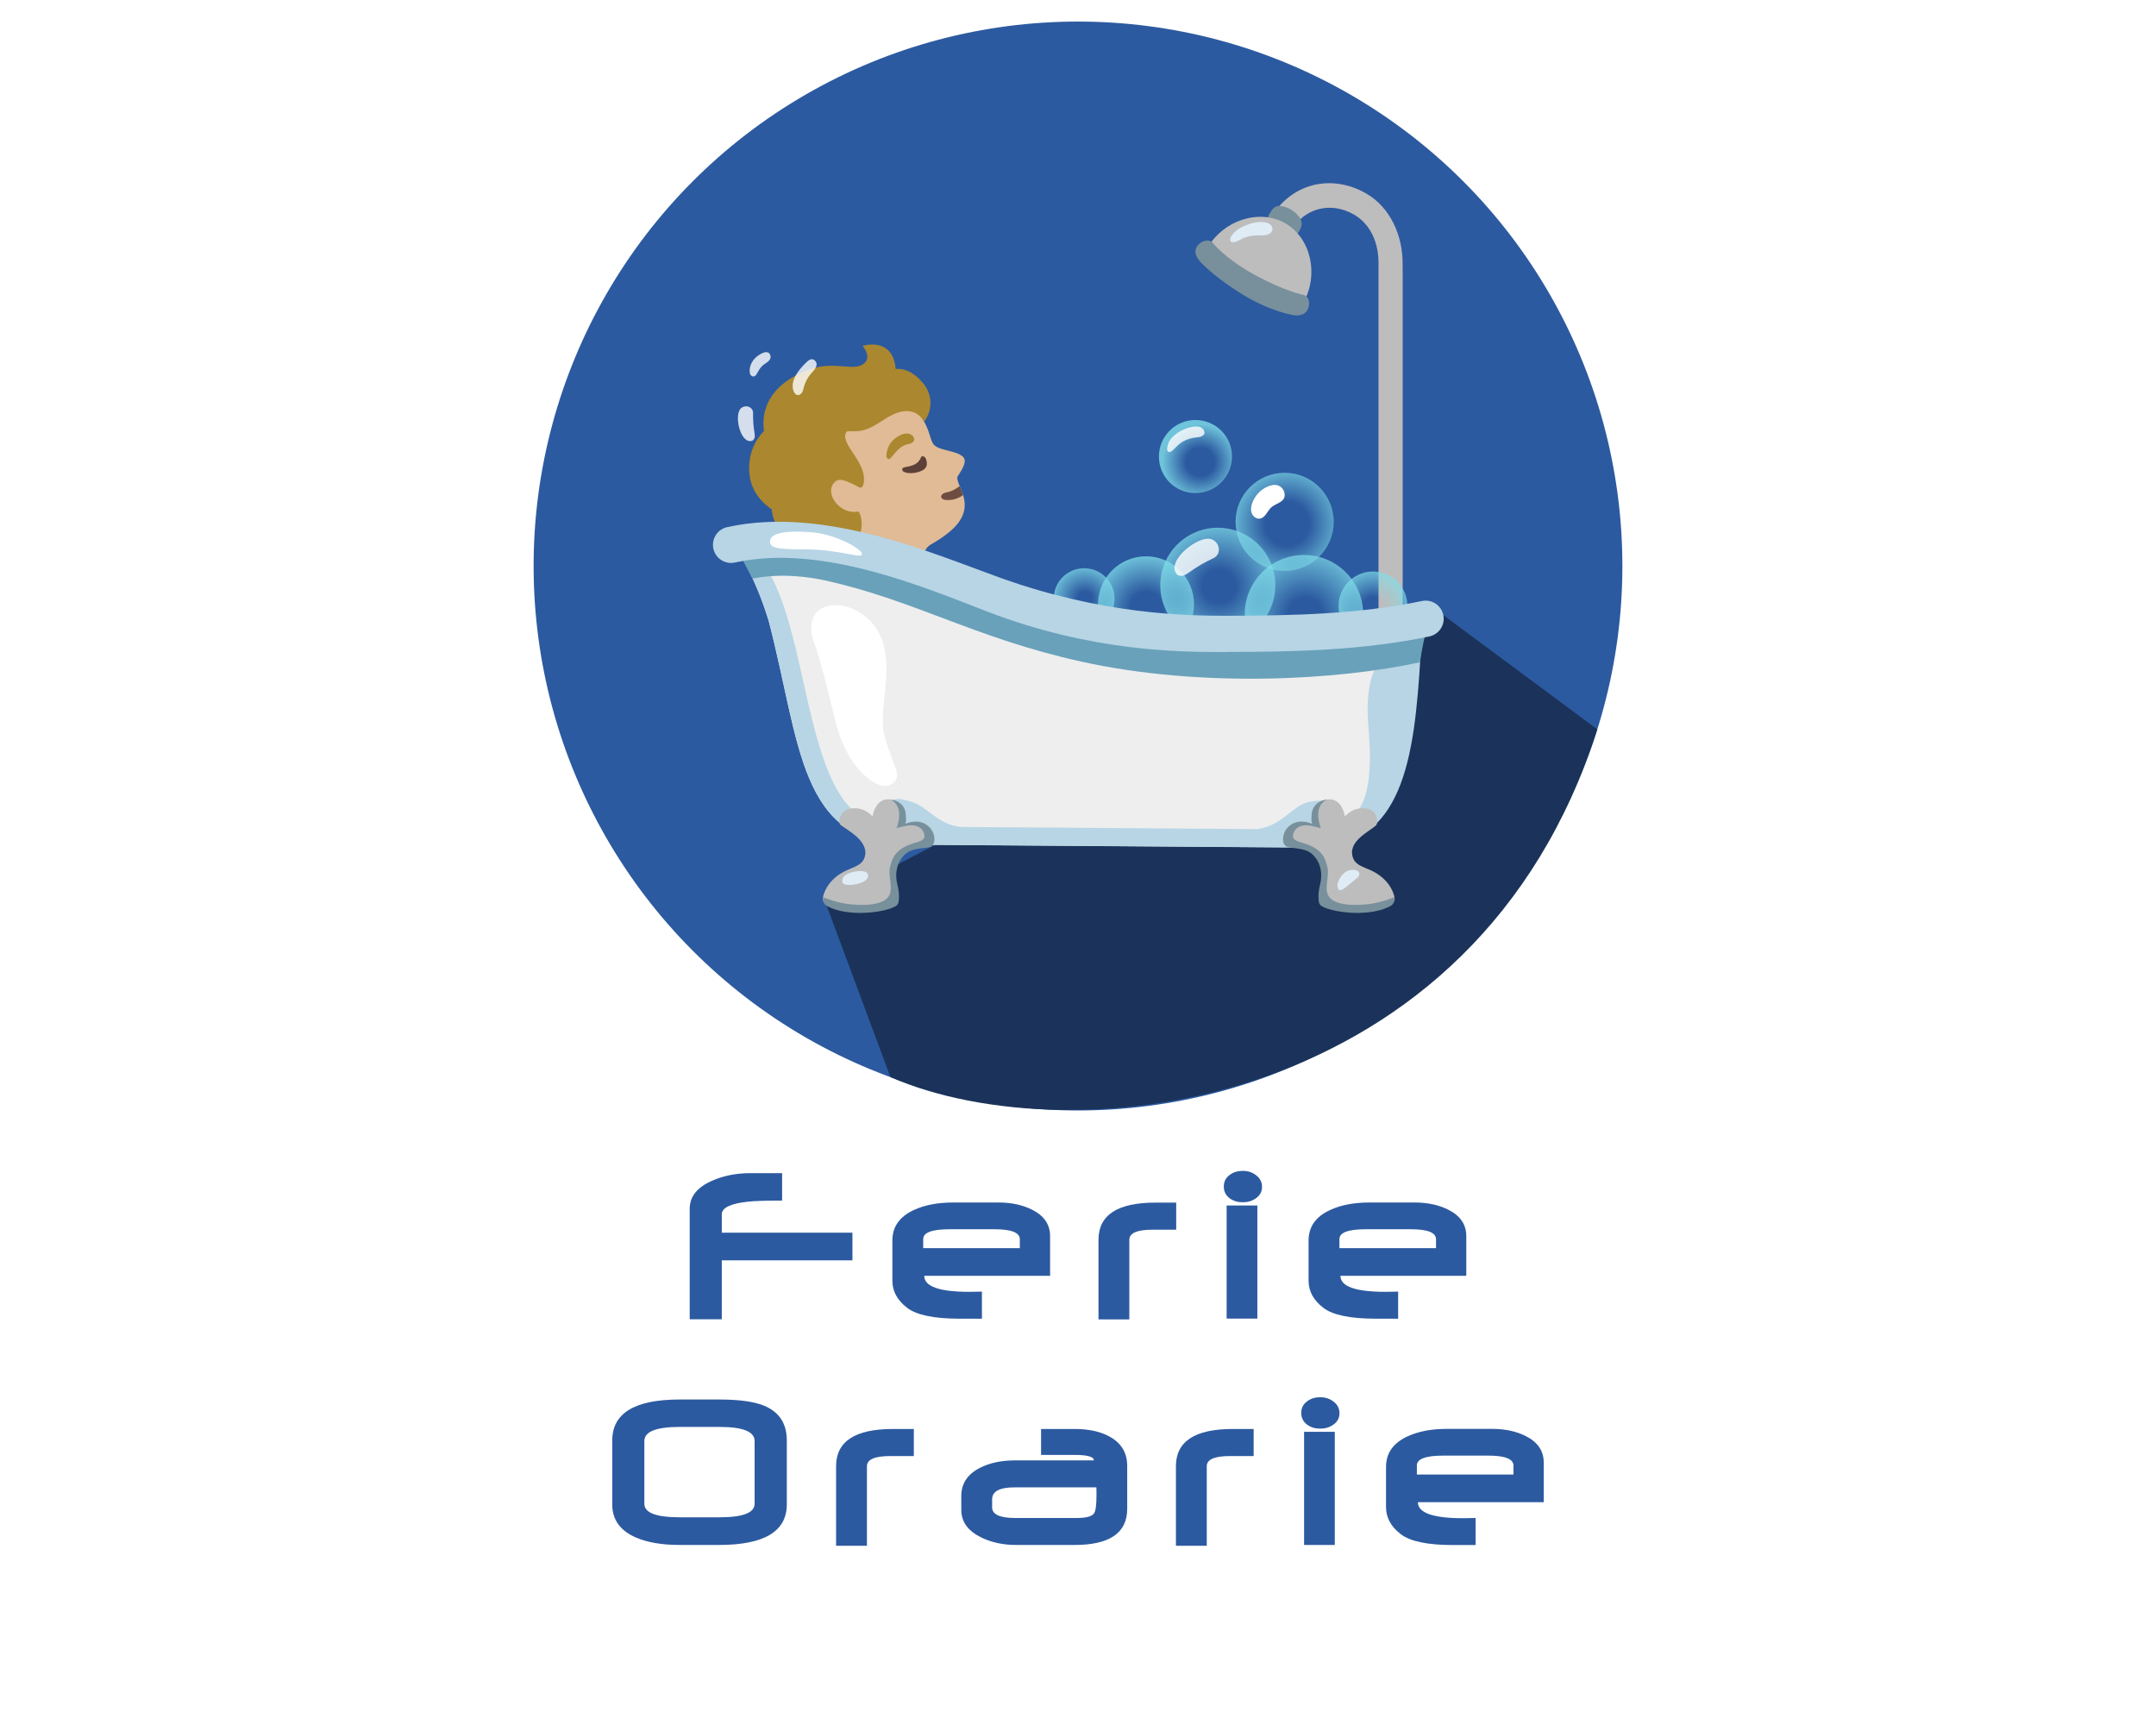 <?xml version="1.0" encoding="UTF-8" standalone="no"?>
<!-- Generator: Adobe Illustrator 19.0.0, SVG Export Plug-In . SVG Version: 6.00 Build 0)  -->

<svg
   version="1.1"
   id="Layer_1"
   x="0px"
   y="0px"
   viewBox="0 0 200 160"
   xml:space="preserve"
   sodipodi:docname="hourly_holidays_logo.svg"
   inkscape:version="1.2.2 (b0a8486541, 2022-12-01)"
   width="200"
   height="160"
   xmlns:inkscape="http://www.inkscape.org/namespaces/inkscape"
   xmlns:sodipodi="http://sodipodi.sourceforge.net/DTD/sodipodi-0.dtd"
   xmlns="http://www.w3.org/2000/svg"
   xmlns:svg="http://www.w3.org/2000/svg"><defs
   id="defs53">










	
	






		
		
		
	














	
	
	
	
	
	
	
	
	
	
	
	
	
	

</defs><sodipodi:namedview
   id="namedview51"
   pagecolor="#ffffff"
   bordercolor="#000000"
   borderopacity="0.25"
   inkscape:showpageshadow="false"
   inkscape:pageopacity="0.0"
   inkscape:pagecheckerboard="0"
   inkscape:deskcolor="#d1d1d1"
   showgrid="false"
   inkscape:zoom="5.140954"
   inkscape:cx="26.551492"
   inkscape:cy="76.931247"
   inkscape:window-width="2527"
   inkscape:window-height="1408"
   inkscape:window-x="33"
   inkscape:window-y="0"
   inkscape:window-maximized="1"
   inkscape:current-layer="Layer_1" />







<g
   id="g20">
</g>
<g
   id="g22">
</g>
<g
   id="g24">
</g>
<g
   id="g26">
</g>
<g
   id="g28">
</g>
<g
   id="g30">
</g>
<g
   id="g32">
</g>
<g
   id="g34">
</g>
<g
   id="g36">
</g>
<g
   id="g38">
</g>
<g
   id="g40">
</g>
<g
   id="g42">
</g>
<g
   id="g44">
</g>
<g
   id="g46">
</g>
<g
   id="g48">
</g>
<g
   id="g20-0"
   transform="translate(-244.027,19.04)">
</g><g
   id="g22-6"
   transform="translate(-244.027,19.04)">
</g><g
   id="g24-1"
   transform="translate(-244.027,19.04)">
</g><g
   id="g26-5"
   transform="translate(-244.027,19.04)">
</g><g
   id="g28-5"
   transform="translate(-244.027,19.04)">
</g><g
   id="g30-4"
   transform="translate(-244.027,19.04)">
</g><g
   id="g32-7"
   transform="translate(-244.027,19.04)">
</g><g
   id="g34-6"
   transform="translate(-244.027,19.04)">
</g><g
   id="g36-5"
   transform="translate(-244.027,19.04)">
</g><g
   id="g38-6"
   transform="translate(-244.027,19.04)">
</g><g
   id="g40-9"
   transform="translate(-244.027,19.04)">
</g><g
   id="g42-3"
   transform="translate(-244.027,19.04)">
</g><g
   id="g44-7"
   transform="translate(-244.027,19.04)">
</g><g
   id="g46-4"
   transform="translate(-244.027,19.04)">
</g><g
   id="g48-5"
   transform="translate(-244.027,19.04)">
</g><g
   id="g714"
   transform="translate(-894.281,-113.692)">
</g><g
   id="g716"
   transform="translate(-894.281,-113.692)">
</g><g
   id="g718"
   transform="translate(-894.281,-113.692)">
</g><g
   id="g720"
   transform="translate(-894.281,-113.692)">
</g><g
   id="g722"
   transform="translate(-894.281,-113.692)">
</g><g
   id="g724"
   transform="translate(-894.281,-113.692)">
</g><g
   id="g726"
   transform="translate(-894.281,-113.692)">
</g><g
   id="g728"
   transform="translate(-894.281,-113.692)">
</g><g
   id="g730"
   transform="translate(-894.281,-113.692)">
</g><g
   id="g732"
   transform="translate(-894.281,-113.692)">
</g><g
   id="g734"
   transform="translate(-894.281,-113.692)">
</g><g
   id="g736"
   transform="translate(-894.281,-113.692)">
</g><g
   id="g738"
   transform="translate(-894.281,-113.692)">
</g><g
   id="g740"
   transform="translate(-894.281,-113.692)">
</g><g
   id="g742"
   transform="translate(-894.281,-113.692)">
</g><circle
   style="fill:#2c5aa0;fill-opacity:1;stroke-width:0.197"
   cx="100"
   cy="52.5"
   r="50.5"
   id="circle2" /><path
   style="fill:#1b335a;fill-opacity:1;stroke-width:0.197"
   d="M 148.175,67.648 133.83,57.013 c -24.049,21.291 -23.164,6.542 -57.164,26.942 l 5.937,15.954 c 16.977,7.367 54.36,3.091 65.571,-32.261 z"
   id="path4"
   sodipodi:nodetypes="ccccc" /><g
   id="g11096"
   transform="matrix(0.092,-0.025,0.025,0.092,-126.487,32.606)">
</g><g
   id="g11098"
   transform="matrix(0.092,-0.025,0.025,0.092,-126.487,32.606)">
</g><g
   id="g11100"
   transform="matrix(0.092,-0.025,0.025,0.092,-126.487,32.606)">
</g><g
   id="g11102"
   transform="matrix(0.092,-0.025,0.025,0.092,-126.487,32.606)">
</g><g
   id="g11104"
   transform="matrix(0.092,-0.025,0.025,0.092,-126.487,32.606)">
</g><g
   id="g11106"
   transform="matrix(0.092,-0.025,0.025,0.092,-126.487,32.606)">
</g><g
   id="g11108"
   transform="matrix(0.092,-0.025,0.025,0.092,-126.487,32.606)">
</g><g
   id="g11110"
   transform="matrix(0.092,-0.025,0.025,0.092,-126.487,32.606)">
</g><g
   id="g11112"
   transform="matrix(0.092,-0.025,0.025,0.092,-126.487,32.606)">
</g><g
   id="g11114"
   transform="matrix(0.092,-0.025,0.025,0.092,-126.487,32.606)">
</g><g
   id="g11116"
   transform="matrix(0.092,-0.025,0.025,0.092,-126.487,32.606)">
</g><g
   id="g11118"
   transform="matrix(0.092,-0.025,0.025,0.092,-126.487,32.606)">
</g><g
   id="g11120"
   transform="matrix(0.092,-0.025,0.025,0.092,-126.487,32.606)">
</g><g
   id="g11122"
   transform="matrix(0.092,-0.025,0.025,0.092,-126.487,32.606)">
</g><g
   id="g11124"
   transform="matrix(0.092,-0.025,0.025,0.092,-126.487,32.606)">
</g><g
   id="g1249"
   transform="matrix(0.564,0,0,0.564,63.931,14.738)"><circle
     cx="14.41"
     cy="36.14"
     r="5.6"
     fill="url(#IconifyId17ecdb2904d178eab19049)"
     id="circle1004" /><circle
     cx="20.57"
     cy="32.38"
     r="5.6"
     fill="url(#IconifyId17ecdb2904d178eab19050)"
     id="circle1011" /><path
     d="m 38.99,70.04 c 0,0 -1.37,-4.86 0.36,-6.33 0.66,-0.56 0.92,-0.46 2.88,-1.91 3.35,-2.48 3.37,-4.75 2.83,-6.51 -0.16,-0.54 -0.37,-1.04 -0.56,-1.48 -0.26,-0.61 -0.45,-1.1 -0.39,-1.48 0.05,-0.3 1.85,-2.37 0.97,-3.29 -1.18,-1.23 -4.46,-0.97 -5.06,-2.37 -0.19,-0.34 -0.57,-1.59 -0.62,-1.76 -0.47,-1.4 -1.49,-3.15 -2.84,-4.71 -3.72,-4.3 -8.87,-6.3 -14.61,-3.92 -5.14,2.15 -8.81,8.77 -8.79,14.34 0.01,3.57 5.97,9.64 10.49,12.13 2.17,1.19 3.45,2.83 4.2,4.42 z"
     fill="#e0bb95"
     id="path1013" /><path
     d="m 42.24,56.09 c 1.04,0.09 1.99,-0.23 2.81,-0.8 -0.16,-0.54 -0.37,-1.04 -0.56,-1.48 -0.62,0.51 -1.52,0.93 -2.13,1.04 -1.13,0.17 -1.26,1.15 -0.12,1.24 z"
     fill="#6d4c41"
     id="path1015" /><path
     d="m 38.65,48.97 c -0.11,-0.07 -0.42,-0.14 -0.51,0.09 -0.49,1.24 -1.52,1.42 -2.7,1.66 -0.16,0.03 -0.35,0.1 -0.39,0.26 -0.06,0.22 0.07,0.39 0.27,0.49 0.78,0.39 2.19,0.2 3.02,-0.23 0.51,-0.26 0.81,-0.68 0.75,-1.26 -0.08,-0.61 -0.21,-0.85 -0.44,-1.01 z"
     fill="#5d4037"
     id="path1017" /><path
     d="m 35.99,46.91 c 1.32,-0.23 1.22,-1.12 0.53,-1.55 -0.51,-0.31 -1.39,-0.35 -2.61,0.58 -1.15,0.87 -1.31,1.86 -1.44,2.48 -0.13,0.62 0.13,1.04 0.45,0.93 0.43,-0.14 1.44,-2.15 3.07,-2.44 z"
     fill="#ab872f"
     id="path1019" /><path
     d="m 9.94,52.07 c -0.52,-4.08 1.63,-6.59 2.38,-7.33 -0.26,-1.45 -0.71,-7.2 7.58,-10.15 2.02,-0.72 3.86,-0.59 5.48,-0.47 0.7,0.05 1.36,0.1 1.93,0.06 0.47,-0.03 1.2,-0.23 1.64,-0.71 1,-1.08 -0.42,-2.72 -0.42,-2.72 0,0 4.97,-1.6 5.44,3.8 1.87,-0.17 3.45,1.04 4.55,2.39 1.5,1.85 1.58,4.35 0.1,6.32 0,0 -1.43,-3.51 -6.08,-0.69 -1.44,0.88 -2.85,1.96 -4.53,2.17 -0.64,0.08 -1.31,0.02 -1.95,0.05 -0.12,0.06 -0.19,0.1 -0.19,0.1 -1.27,1.96 3.46,4.89 2.83,8.49 -0.13,0.71 -0.56,0.71 -0.56,0.71 l -1.46,-0.73 c -1.06,-0.47 -2,-0.87 -2.66,-0.28 -1.97,1.73 0.65,5.51 3.8,4.92 0.31,-0.06 2.17,4.74 -3.34,7.79 -2.85,1.58 -5.16,-0.23 -5.16,-0.23 0,0 1.38,-0.37 1.07,-1.55 -0.16,-0.61 -1.05,-1.06 -2.38,-1.36 -3.83,-0.87 -4.36,-4 -4.43,-5.02 -0.81,-0.52 -3.24,-2.36 -3.64,-5.56 z"
     fill="#ab872f"
     id="path1021" /><path
     d="m 13.59,57.65 c -0.1,-0.06 1.91,1.59 5.36,-0.78 1.5,-0.83 5.58,1.62 4.71,5.21 -0.77,3.18 -4.33,3.49 -4.33,3.49 0,0 0.46,-0.1 0.92,-0.62 0.3,-0.34 0.16,-0.9 0.16,-0.92 -0.16,-0.61 -1.05,-1.06 -2.38,-1.36 -3.84,-0.86 -4.37,-4 -4.44,-5.02 z"
     fill="url(#IconifyId17ecdb2904d178eab19051)"
     id="path1028" /><path
     d="m 9.94,52.07 c -0.27,-2.15 0.19,-4.34 1.4,-6.14 0.18,-0.26 0.61,-0.89 0.99,-1.19 0.23,0.89 0.72,1.71 1.53,2.39 0.03,0.02 1.12,1.09 2.78,1.51 -0.19,1.55 0.15,3.12 0.51,4.65 0.31,1.33 0.69,2.78 1.8,3.58 -0.72,0.34 -1.72,1.15 -3.25,1.28 -1.46,0.12 -2.82,-0.89 -3.78,-1.94 -1.05,-1.15 -1.79,-2.58 -1.98,-4.14 z"
     fill="url(#IconifyId17ecdb2904d178eab19052)"
     id="path1035" /><path
     d="m 13.86,47.13 c -2.13,-1.77 -2.04,-4.53 -0.93,-6.95 1.3,-2.84 4.12,-4.57 6.96,-5.58 2.02,-0.72 3.86,-0.59 5.48,-0.47 0.7,0.05 1.36,0.1 1.93,0.06 0.47,-0.03 1.2,-0.23 1.64,-0.71 1,-1.08 -0.42,-2.72 -0.42,-2.72 0,0 4.97,-1.6 5.44,3.8 1.87,-0.17 3.45,1.04 4.55,2.39 1.5,1.85 1.58,4.35 0.1,6.32 0,0 -1.43,-3.51 -6.08,-0.69 -1.44,0.88 -2.85,1.96 -4.53,2.17 -1.48,0.18 -2.25,-0.25 -3.57,0.58 -1.42,0.89 -3.06,2.53 -4.69,3.13 -3.28,1.23 -5.84,-1.3 -5.88,-1.33 z"
     fill="url(#IconifyId17ecdb2904d178eab19053)"
     id="path1042" /><path
     d="m 23.66,62.09 c 0.4,-1.58 -0.29,-3.44 0.74,-5.21 0.84,0.84 2.08,1.39 3.42,1.14 0.31,-0.06 2.17,4.74 -3.34,7.79 -2.85,1.58 -5.16,-0.23 -5.16,-0.23 0,0 3.52,-0.31 4.34,-3.49 z"
     fill="url(#IconifyId17ecdb2904d178eab19054)"
     id="path1049" /><circle
     cx="28.09"
     cy="34.05"
     r="3.93"
     fill="url(#IconifyId17ecdb2904d178eab19055)"
     id="circle1056" /><circle
     cx="20.15"
     cy="45.17"
     r="3.93"
     fill="url(#IconifyId17ecdb2904d178eab19056)"
     id="circle1063" /><circle
     cx="13.58"
     cy="43.04"
     r="6.57"
     fill="url(#IconifyId17ecdb2904d178eab19057)"
     id="circle1070" /><circle
     cx="21.73"
     cy="37.98"
     r="6.76"
     fill="url(#IconifyId17ecdb2904d178eab19058)"
     id="circle1077" /><path
     d="m 10.75,45.1 c 0.04,0.25 0.07,0.51 0.01,0.75 -0.06,0.24 -0.24,0.47 -0.49,0.53 -1.9,0.44 -2.93,-4.32 -1.76,-5.36 0.78,-0.69 2.02,-0.22 2,0.78 -0.02,1.17 0.05,2.12 0.24,3.3 z"
     opacity="0.8"
     fill="#ffffff"
     id="path1079" /><path
     d="m 20.17,35.17 a 5.81,5.81 0 0 0 -1.31,2.38 c -0.08,0.3 -0.14,0.61 -0.3,0.87 -0.16,0.26 -0.46,0.47 -0.76,0.41 -0.3,-0.05 -0.51,-0.35 -0.62,-0.63 -0.65,-1.71 0.86,-3.52 2,-4.65 0.4,-0.39 0.94,-0.87 1.46,-0.41 0.74,0.67 0.01,1.5 -0.47,2.03 z"
     opacity="0.8"
     fill="#ffffff"
     id="path1081" /><path
     d="m 12.15,33.92 c -0.44,0.36 -0.72,0.88 -1,1.37 -0.12,0.21 -0.27,0.45 -0.51,0.49 -0.21,0.04 -0.43,-0.09 -0.54,-0.27 -0.12,-0.18 -0.15,-0.4 -0.15,-0.62 -0.02,-1.4 1,-2.54 2.27,-3.02 0.5,-0.18 1.01,-0.11 1.15,0.5 0.18,0.8 -0.73,1.15 -1.22,1.55 z"
     opacity="0.8"
     fill="#ffffff"
     id="path1083" /><g
     id="g1174"><path
       d="m 117.34,17.56 c 0.12,-4.96 -2.09,-9.62 -5.95,-11.85 -5.8,-3.35 -12.44,-1.66 -15.71,4 l -1.53,2.59 3.44,1.95 1.33,-2.33 c 2.22,-3.85 6.58,-4.98 10.43,-2.76 2.49,1.44 4.12,4.35 4.03,8.32 v 61.58 l 3.97,-0.02 V 17.56 Z"
       fill="#bdbdbd"
       id="path1085" /><radialGradient
       id="IconifyId17ecdb2904d178eab19059"
       cx="54.093"
       cy="77.204"
       r="5.6"
       gradientTransform="matrix(0.987,0.092,-0.092,0.987,18.778,-8.803)"
       gradientUnits="userSpaceOnUse"><stop
         offset=".22"
         stop-color="#80deea"
         stop-opacity="0"
         id="stop1087" /><stop
         offset="1"
         stop-color="#80deea"
         stop-opacity=".8"
         id="stop1089" /></radialGradient><circle
       cx="64.96"
       cy="72.32"
       r="5"
       fill="url(#IconifyId17ecdb2904d178eab19059)"
       id="circle1092"
       style="fill:url(#IconifyId17ecdb2904d178eab19059)" /><radialGradient
       id="IconifyId17ecdb2904d178eab19060"
       cx="231.897"
       cy="464.235"
       r="6.332"
       gradientTransform="matrix(0.845,0.519,-0.519,0.845,157.49,-438.943)"
       gradientUnits="userSpaceOnUse"><stop
         offset=".261"
         stop-color="#80deea"
         stop-opacity="0"
         id="stop1094" /><stop
         offset="1"
         stop-color="#80deea"
         stop-opacity=".8"
         id="stop1096" /></radialGradient><circle
       cx="112.47"
       cy="73.52"
       r="5.66"
       fill="url(#IconifyId17ecdb2904d178eab19060)"
       id="circle1099"
       style="fill:url(#IconifyId17ecdb2904d178eab19060)" /><radialGradient
       id="IconifyId17ecdb2904d178eab19061"
       cx="64.413"
       cy="77.757"
       r="8.834"
       gradientTransform="matrix(0.987,0.092,-0.092,0.987,18.778,-8.803)"
       gradientUnits="userSpaceOnUse"><stop
         offset=".304"
         stop-color="#80deea"
         stop-opacity="0"
         id="stop1101" /><stop
         offset="1"
         stop-color="#80deea"
         stop-opacity=".8"
         id="stop1103" /></radialGradient><circle
       cx="75.14"
       cy="73.25"
       r="7.89"
       fill="url(#IconifyId17ecdb2904d178eab19061)"
       id="circle1106"
       style="fill:url(#IconifyId17ecdb2904d178eab19061)" /><radialGradient
       id="IconifyId17ecdb2904d178eab19062"
       cx="76.107"
       cy="73.007"
       r="10.587"
       gradientTransform="matrix(0.987,0.092,-0.092,0.987,18.778,-8.803)"
       gradientUnits="userSpaceOnUse"><stop
         offset=".261"
         stop-color="#80deea"
         stop-opacity="0"
         id="stop1108" /><stop
         offset="1"
         stop-color="#80deea"
         stop-opacity=".8"
         id="stop1110" /></radialGradient><circle
       cx="86.95"
       cy="70.12"
       r="9.46"
       fill="url(#IconifyId17ecdb2904d178eab19062)"
       id="circle1113"
       style="fill:url(#IconifyId17ecdb2904d178eab19062)" /><radialGradient
       id="IconifyId17ecdb2904d178eab19063"
       cx="90.785"
       cy="76.468"
       r="10.9"
       gradientTransform="matrix(0.987,0.092,-0.092,0.987,18.778,-8.803)"
       gradientUnits="userSpaceOnUse"><stop
         offset=".261"
         stop-color="#80deea"
         stop-opacity="0"
         id="stop1115" /><stop
         offset="1"
         stop-color="#80deea"
         stop-opacity=".8"
         id="stop1117" /></radialGradient><circle
       cx="101.12"
       cy="74.88"
       r="9.74"
       fill="url(#IconifyId17ecdb2904d178eab19063)"
       id="circle1120"
       style="fill:url(#IconifyId17ecdb2904d178eab19063)" /><radialGradient
       id="IconifyId17ecdb2904d178eab19064"
       cx="195.786"
       cy="343.28"
       r="9.645"
       gradientTransform="matrix(0.856,0.501,-0.505,0.863,104.112,-334.33)"
       gradientUnits="userSpaceOnUse"><stop
         offset=".376"
         stop-color="#80deea"
         stop-opacity="0"
         id="stop1122" /><stop
         offset="1"
         stop-color="#80deea"
         stop-opacity=".8"
         id="stop1124" /></radialGradient><circle
       cx="97.94"
       cy="59.69"
       r="8.07"
       fill="url(#IconifyId17ecdb2904d178eab19064)"
       id="circle1127"
       style="fill:url(#IconifyId17ecdb2904d178eab19064)" /><path
       d="m 100.53,9.89 c -0.6,-1.22 -2.31,-2.16 -3.44,-2.16 -0.79,0 -1.18,0.5 -1.71,1.41 -0.52,0.9 -0.21,2.06 0.69,2.58 l 1.64,0.94 c 0.9,0.52 2.06,0.21 2.58,-0.69 0.52,-0.9 0.57,-1.41 0.24,-2.08 z"
       fill="#78909c"
       id="path1129" /><path
       d="m 98.06,10.6 c -4.32,-2.49 -10.18,-0.43 -12.69,3.85 0,0 2.53,3.31 7.25,5.95 4.72,2.64 8.45,3.11 8.45,3.11 2.45,-4.31 1.31,-10.41 -3.01,-12.91 z"
       fill="#bdbdbd"
       id="path1131" /><path
       d="m 99.05,25.62 c 0,0 -3.61,-0.59 -8.16,-3.4 -4.55,-2.81 -6.71,-5.18 -6.71,-5.18 -0.74,-0.77 -1.22,-1.68 -0.69,-2.59 0.52,-0.91 1.94,-1.38 2.59,-0.69 0,0 1.94,2.54 6.73,5.19 5.17,2.86 8.14,3.39 8.14,3.39 1.17,0.27 1.22,1.68 0.69,2.59 -0.52,0.91 -1.9,0.93 -2.59,0.69 z"
       fill="#78909c"
       id="path1133" /><path
       d="m 88.97,13.18 c 0.43,-1.51 2.8,-2.56 4.43,-2.76 1.58,-0.2 2.54,0.29 2.53,1.12 -0.01,0.79 -0.93,1.04 -1.59,1.03 -2.33,-0.05 -3.23,0.46 -3.63,0.69 -1.74,0.98 -1.78,0.08 -1.74,-0.08 z"
       fill="#dfecf5"
       id="path1135" /><radialGradient
       id="IconifyId17ecdb2904d178eab19065"
       cx="71.058"
       cy="52.781"
       r="6.27"
       gradientTransform="matrix(0.987,0.092,-0.092,0.987,18.778,-8.803)"
       gradientUnits="userSpaceOnUse"><stop
         offset=".376"
         stop-color="#80deea"
         stop-opacity="0"
         id="stop1137" /><stop
         offset="1"
         stop-color="#80deea"
         stop-opacity=".8"
         id="stop1139" /></radialGradient><circle
       cx="83.27"
       cy="48.95"
       r="6.01"
       fill="url(#IconifyId17ecdb2904d178eab19065)"
       id="circle1142"
       style="fill:url(#IconifyId17ecdb2904d178eab19065)" /><path
       d="m 78.98,48.21 c 0.5,-0.02 0.92,-0.77 1.82,-1.46 0.82,-0.62 2.01,-0.92 2.73,-0.96 0.4,-0.02 0.97,-0.15 1.2,-0.57 0.13,-0.24 -0.08,-1.42 -1.76,-1.19 -1.98,0.27 -3.72,1.57 -4.16,2.75 -0.28,0.78 -0.31,1.44 0.17,1.43 z"
       opacity="0.8"
       fill="#ffffff"
       id="path1144" /><path
       d="m 13.06,75.92 c 5.32,20.33 4.89,36.85 23.12,36.85 l 66.2,0.48 C 123.29,113 116.96,85.81 121.89,76.07 105.21,77.84 90.09,78.12 71.69,76.9 58.62,76.04 47.32,67.65 34.76,64.83 26.09,63.52 16.49,61.48 8.02,64.33 c 2.12,3.66 3.81,7.55 5.04,11.59 z"
       fill="#eeeeee"
       id="path1146" /><path
       d="m 114.23,82.29 c -2.66,1.54 -2.83,7.53 -2.54,10.72 0.8,8.98 -0.04,14.4 -4.26,16.32 -0.01,-0.33 -0.07,-0.7 -0.24,-1.12 -0.56,-1.4 -1.84,-2.64 -3.35,-2.65 -2.92,-0.02 -3.89,1.13 -5.56,2.39 -1.2,0.91 -2.72,2.02 -4.9,2.27 l -48.63,-0.35 c -1.97,-0.12 -3.66,-1.23 -4.86,-2.14 -1.88,-1.43 -2.51,-1.91 -4.95,-2.41 -1.48,-0.3 -2.79,0.65 -3.34,2.05 -0.31,0.77 -0.35,1.4 -0.19,1.91 C 19.5,107.67 20.09,81.52 13.67,68.99 11.59,64.93 8.64,65.43 8.85,65.8 c 1.74,3.23 3.16,6.63 4.23,10.14 5.32,20.33 4.89,36.85 23.12,36.85 l 66.2,0.48 c 14.95,-0.18 16.86,-14.27 17.89,-31.59 0.07,-1.45 -4.82,-0.11 -6.06,0.61 z"
       fill="#b7d5e5"
       id="path1148" /><path
       d="M 10.41,69.03 C 15.36,68 20.47,68.92 22,69.25 c 14.95,3.23 24.77,9.51 42.52,13.43 19.71,4.35 42.22,3.06 55.68,0.1 0,0 0.52,-3.58 0.97,-4.95 0,0 -27.73,3.6 -46.03,1.35 C 56.02,76.83 34.08,66.16 21.31,64.6 11.65,63.42 8.49,65.38 8.49,65.38 Z"
       fill="#69a1ba"
       id="path1150" /><path
       d="m 33,105.34 c -2.41,-0.3 -2.84,2.8 -2.84,2.8 0,0 -1.45,-1.82 -3.85,-1.24 -1.47,0.36 -1.99,2.2 -1.35,2.68 1.14,0.86 4.95,2.78 3.81,5.5 -0.44,1.06 -1.65,1.37 -2.81,1.89 -2.66,1.2 -3.7,3.18 -3.96,4.45 -0.06,0.3 -0.08,0.77 0.6,1.13 0.68,0.36 1.93,0.7 5.12,0.7 3.19,0 5.43,-0.59 5.78,-1.06 1.16,-1.58 -1,-4.69 1.41,-7.77 0.98,-1.26 1.76,-1.04 4.22,-1.62 0.6,-0.14 0.49,-1.67 -0.34,-2.66 -0.64,-0.77 -2.63,-1.15 -3.9,-0.46 0,0 1.09,-3.97 -1.89,-4.34 z"
       fill="#bdbdbd"
       id="path1152" /><path
       d="m 39.61,110 c -1.54,-1.68 -3.73,-0.82 -4.12,-0.61 0.29,-0.16 0.14,-1.65 0.1,-1.9 -0.18,-1.18 -1.23,-2.03 -2.45,-2.13 2.45,1.26 0.96,4.72 0.96,4.72 0,0 0.72,-0.23 1.76,-0.43 1.19,-0.22 2.69,0.13 2.85,1.7 0.08,0.75 -1.22,1.02 -1.68,1.16 -3.38,1 -3.66,2.73 -4.01,4.02 -0.34,1.25 0.55,3.35 -0.12,4.61 -0.88,1.66 -4.34,1.73 -6.9,1.38 -1.98,-0.27 -4,-1.1 -4,-1.1 0,0 -0.12,1 0.6,1.41 3.39,1.92 9.51,1.14 11.33,0.08 0.27,-0.16 0.45,-0.38 0.51,-0.69 0.09,-0.52 0.16,-1.46 -0.21,-2.95 -0.38,-1.54 -0.18,-3.21 0.88,-4.48 0.93,-1.11 1.75,-1.27 4.15,-1.54 1.54,-0.17 1.22,-2.31 0.35,-3.25 z"
       fill="#78909c"
       id="path1154" /><path
       d="m 26.48,117.41 c 1.4,-0.47 3.15,-0.44 2.94,0.63 -0.12,0.61 -0.85,0.93 -1.64,1.17 -0.83,0.24 -2.45,0.34 -2.58,-0.24 -0.16,-0.73 0.42,-1.28 1.28,-1.56 z"
       fill="#dfecf5"
       id="path1156" /><path
       d="m 87.99,81.1 c -7.04,0 -21.7,0 -39,-6.67 C 38.7,70.47 21.74,63.24 7.53,66.38 5.92,66.73 4.34,65.72 3.98,64.11 c -0.35,-1.6 0.66,-3.19 2.27,-3.55 16.03,-3.53 33.97,4.41 45,8.36 16.89,6.05 30.55,6.2 37.05,6.22 10.93,-0.03 21.62,-0.23 32.22,-2.43 1.61,-0.34 3.18,0.7 3.52,2.31 0.33,1.61 -0.7,3.18 -2.31,3.52 -11.14,2.31 -22.16,2.53 -33.41,2.55 -0.12,0.01 -0.22,0.01 -0.33,0.01 z"
       fill="#b7d5e5"
       id="path1158" /><path
       d="m 31.2,77.94 c 1.24,2.33 1.37,5.09 1.18,7.72 -0.19,2.63 -0.66,5.26 -0.49,7.9 0.15,2.34 2.16,6.24 2.3,7.65 0.1,0.95 -0.77,1.81 -1.73,1.9 -0.95,0.09 -1.87,-0.38 -2.65,-0.94 -3.24,-2.35 -4.95,-6.29 -5.88,-10.19 -1.26,-5.3 -2.6,-10.34 -3.27,-12.08 -1.94,-5.02 1.27,-7.27 5.09,-6.29 2.3,0.6 4.33,2.24 5.45,4.33 z"
       fill="#ffffff"
       id="path1160" /><path
       d="m 105.01,105.34 c 2.41,-0.3 2.84,2.8 2.84,2.8 0,0 1.45,-1.82 3.85,-1.24 1.47,0.36 1.74,2.3 1.23,2.75 -1.21,1.04 -4.83,2.71 -3.69,5.43 0.44,1.06 1.65,1.37 2.81,1.89 2.66,1.2 3.7,3.18 3.96,4.45 0.06,0.3 0.08,0.77 -0.6,1.13 -0.68,0.36 -1.93,0.7 -5.12,0.7 -3.19,0 -5.43,-0.59 -5.78,-1.06 -1.16,-1.58 1,-4.69 -1.41,-7.77 -0.98,-1.26 -1.76,-1.04 -4.22,-1.62 -0.6,-0.14 -0.49,-1.67 0.34,-2.66 0.64,-0.77 2.63,-1.15 3.9,-0.46 0,0 -1.09,-3.97 1.89,-4.34 z"
       fill="#bdbdbd"
       id="path1162" /><path
       d="m 98.4,110 c 1.54,-1.68 3.73,-0.82 4.12,-0.61 -0.29,-0.16 -0.14,-1.65 -0.1,-1.9 0.18,-1.18 1.23,-2.03 2.45,-2.13 -2.45,1.26 -0.96,4.72 -0.96,4.72 0,0 -0.72,-0.23 -1.76,-0.43 -1.19,-0.22 -2.69,0.13 -2.85,1.7 -0.08,0.75 1.22,1.02 1.68,1.16 3.38,1 3.66,2.73 4.01,4.02 0.34,1.25 -0.55,3.35 0.12,4.61 0.88,1.66 4.34,1.73 6.9,1.38 1.98,-0.27 4,-1.1 4,-1.1 0,0 0.12,1 -0.6,1.41 -3.39,1.92 -9.51,1.14 -11.33,0.08 -0.27,-0.16 -0.45,-0.38 -0.51,-0.69 -0.09,-0.52 -0.16,-1.46 0.21,-2.95 0.38,-1.54 0.18,-3.21 -0.88,-4.48 -0.93,-1.11 -1.75,-1.27 -4.15,-1.54 -1.54,-0.17 -1.22,-2.31 -0.35,-3.25 z"
       fill="#78909c"
       id="path1164" /><path
       d="m 107.83,117.35 c -0.83,0.7 -1.61,2.08 -0.96,2.85 0.27,0.32 1.15,-0.42 1.36,-0.6 0.55,-0.49 1.02,-0.84 1.59,-1.31 0.25,-0.21 0.46,-0.5 0.39,-0.82 -0.16,-0.72 -1.69,-0.7 -2.38,-0.12 z"
       fill="#dfecf5"
       id="path1166" /><path
       d="m 82.14,68.06 c -0.3,0.21 -0.61,0.42 -0.97,0.49 -0.36,0.07 -0.77,-0.01 -1,-0.29 -1.78,-2.17 3.71,-6.54 5.8,-5.69 1.38,0.56 1.58,2.46 0.27,3.09 -1.52,0.71 -2.7,1.4 -4.1,2.4 z"
       opacity="0.8"
       fill="#ffffff"
       id="path1168" /><path
       d="m 93.55,59.15 c -0.44,-0.07 -0.84,-0.43 -1.01,-0.85 -0.21,-0.54 -0.12,-1.15 0.07,-1.69 0.46,-1.31 1.54,-2.41 2.86,-2.84 0.36,-0.12 0.74,-0.19 1.12,-0.13 0.61,0.1 1.13,0.58 1.29,1.18 0.42,1.59 -1.24,1.72 -2.12,2.48 -0.63,0.54 -0.96,1.67 -1.87,1.85 a 0.97,0.97 0 0 1 -0.34,0 z"
       fill="#ffffff"
       id="path1170" /><path
       d="m 13.35,62.65 c -0.33,1.36 1.1,1.59 5.85,1.57 5.72,-0.02 9.73,1.83 9.18,0.59 -0.4,-0.9 -4.46,-3.05 -7.87,-3.37 -2.08,-0.2 -6.74,-0.46 -7.16,1.21 z"
       fill="#ffffff"
       id="path1172" /></g></g><path
   d="m 79.075,116.899 h -12.119 v 5.468 h -2.977 v -10.24 q 0,-1.7 2.069,-2.607 1.594,-0.707 3.568,-0.707 h 2.935 v 2.544 q -2.28,0 -3.199,0.106 -2.396,0.264 -2.396,1.172 v 1.7 h 12.119 z"
   id="path2296"
   style="font-size:21.619px;font-family:Neuropolitical;-inkscape-font-specification:Neuropolitical;letter-spacing:3.474px;fill:#2c5aa0;stroke-width:4.633;stroke-linecap:round;stroke-linejoin:round" /><path
   d="M 97.412,118.334 H 85.737 q 0,1.488 4.191,1.488 0.274,0 0.665,-0.011 0.391,-0.011 0.496,-0.011 v 2.512 h -2.08 q -3.557,0 -4.866,-1.013 -1.362,-1.045 -1.362,-2.512 v -3.726 q 0,-1.911 1.995,-2.829 1.499,-0.697 3.663,-0.697 h 4.159 q 1.816,0 3.135,0.665 1.678,0.834 1.678,2.46 z m -2.808,-2.565 v -0.823 q 0,-0.929 -2.343,-0.929 h -4.159 q -2.46,0 -2.46,0.908 v 0.845 z"
   id="path2298"
   style="font-size:21.619px;font-family:Neuropolitical;-inkscape-font-specification:Neuropolitical;letter-spacing:3.474px;fill:#2c5aa0;stroke-width:4.633;stroke-linecap:round;stroke-linejoin:round" /><path
   d="m 109.11,114.059 h -2.196 q -2.153,0 -2.153,0.94 v 7.379 h -2.861 v -7.379 q 0,-3.452 5.278,-3.452 h 1.932 z"
   id="path2300"
   style="font-size:21.619px;font-family:Neuropolitical;-inkscape-font-specification:Neuropolitical;letter-spacing:3.474px;fill:#2c5aa0;stroke-width:4.633;stroke-linecap:round;stroke-linejoin:round" /><path
   d="m 117.071,110.09 q 0,0.665 -0.581,1.066 -0.507,0.359 -1.203,0.359 -0.707,0 -1.203,-0.359 -0.559,-0.412 -0.559,-1.098 0,-0.686 0.559,-1.087 0.496,-0.369 1.203,-0.369 0.697,0 1.214,0.391 0.57,0.422 0.57,1.098 z m -0.433,12.214 h -2.85 v -10.493 h 2.85 z"
   id="path2302"
   style="font-size:21.619px;font-family:Neuropolitical;-inkscape-font-specification:Neuropolitical;letter-spacing:3.474px;fill:#2c5aa0;stroke-width:4.633;stroke-linecap:round;stroke-linejoin:round" /><path
   d="m 136.021,118.334 h -11.675 q 0,1.488 4.191,1.488 0.274,0 0.665,-0.011 0.391,-0.011 0.496,-0.011 v 2.512 h -2.08 q -3.557,0 -4.866,-1.013 -1.362,-1.045 -1.362,-2.512 v -3.726 q 0,-1.911 1.995,-2.829 1.499,-0.697 3.663,-0.697 h 4.159 q 1.816,0 3.135,0.665 1.678,0.834 1.678,2.46 z m -2.808,-2.565 v -0.823 q 0,-0.929 -2.343,-0.929 h -4.159 q -2.46,0 -2.46,0.908 v 0.845 z"
   id="path2304"
   style="font-size:21.619px;font-family:Neuropolitical;-inkscape-font-specification:Neuropolitical;letter-spacing:3.474px;fill:#2c5aa0;stroke-width:4.633;stroke-linecap:round;stroke-linejoin:round" /><path
   d="m 72.988,139.531 q 0,3.769 -6.281,3.769 H 63.055 q -2.46,0 -4.054,-0.686 -2.206,-0.95 -2.206,-3.072 v -5.933 q 0,-3.8 6.26,-3.8 h 3.652 q 2.776,0 4.159,0.57 2.122,0.866 2.122,3.23 z m -2.987,-0.053 v -5.816 q 0,-1.309 -3.241,-1.309 h -3.716 q -3.272,0 -3.272,1.309 v 5.816 q 0,1.256 3.272,1.256 h 3.726 q 3.23,0 3.23,-1.256 z"
   id="path2307"
   style="font-size:21.619px;font-family:Neuropolitical;-inkscape-font-specification:Neuropolitical;letter-spacing:3.474px;fill:#2c5aa0;stroke-width:4.633;stroke-linecap:round;stroke-linejoin:round" /><path
   d="m 84.77,135.055 h -2.196 q -2.153,0 -2.153,0.94 v 7.379 h -2.861 v -7.379 q 0,-3.452 5.278,-3.452 h 1.932 z"
   id="path2309"
   style="font-size:21.619px;font-family:Neuropolitical;-inkscape-font-specification:Neuropolitical;letter-spacing:3.474px;fill:#2c5aa0;stroke-width:4.633;stroke-linecap:round;stroke-linejoin:round" /><path
   d="m 104.565,139.943 q 0,3.357 -4.877,3.357 h -5.447 q -1.816,0 -3.262,-0.718 -1.805,-0.897 -1.805,-2.533 v -1.288 q 0,-1.731 1.721,-2.607 1.351,-0.697 3.272,-0.697 h 7.305 q 0,-0.507 -1.784,-0.507 H 96.574 v -2.407 h 3.114 q 1.974,0 3.262,0.718 1.615,0.897 1.615,2.713 z m -2.85,-1.203 v -0.306 l -0.011,-0.475 h -7.59 q -2.08,0 -2.08,1.108 v 0.749 q 0,0.982 2.143,0.982 h 5.743 q 1.256,0 1.562,-0.422 0.232,-0.327 0.232,-1.636 z"
   id="path2311"
   style="font-size:21.619px;font-family:Neuropolitical;-inkscape-font-specification:Neuropolitical;letter-spacing:3.474px;fill:#2c5aa0;stroke-width:4.633;stroke-linecap:round;stroke-linejoin:round" /><path
   d="m 116.294,135.055 h -2.196 q -2.153,0 -2.153,0.94 v 7.379 h -2.861 v -7.379 q 0,-3.452 5.278,-3.452 h 1.932 z"
   id="path2313"
   style="font-size:21.619px;font-family:Neuropolitical;-inkscape-font-specification:Neuropolitical;letter-spacing:3.474px;fill:#2c5aa0;stroke-width:4.633;stroke-linecap:round;stroke-linejoin:round" /><path
   d="m 124.255,131.086 q 0,0.665 -0.581,1.066 -0.507,0.359 -1.203,0.359 -0.707,0 -1.203,-0.359 -0.559,-0.412 -0.559,-1.098 0,-0.686 0.559,-1.087 0.496,-0.369 1.203,-0.369 0.697,0 1.214,0.391 0.57,0.422 0.57,1.098 z m -0.433,12.214 h -2.85 v -10.493 h 2.85 z"
   id="path2315"
   style="font-size:21.619px;font-family:Neuropolitical;-inkscape-font-specification:Neuropolitical;letter-spacing:3.474px;fill:#2c5aa0;stroke-width:4.633;stroke-linecap:round;stroke-linejoin:round" /><path
   d="m 143.205,139.331 h -11.675 q 0,1.488 4.191,1.488 0.274,0 0.665,-0.011 0.391,-0.011 0.496,-0.011 v 2.512 h -2.08 q -3.557,0 -4.866,-1.013 -1.362,-1.045 -1.362,-2.512 v -3.726 q 0,-1.911 1.995,-2.829 1.499,-0.697 3.663,-0.697 h 4.159 q 1.816,0 3.135,0.665 1.678,0.834 1.678,2.46 z m -2.808,-2.565 v -0.823 q 0,-0.929 -2.343,-0.929 h -4.159 q -2.46,0 -2.46,0.908 v 0.844 z"
   id="path2317"
   style="font-size:21.619px;font-family:Neuropolitical;-inkscape-font-specification:Neuropolitical;letter-spacing:3.474px;fill:#2c5aa0;stroke-width:4.633;stroke-linecap:round;stroke-linejoin:round" /></svg>
